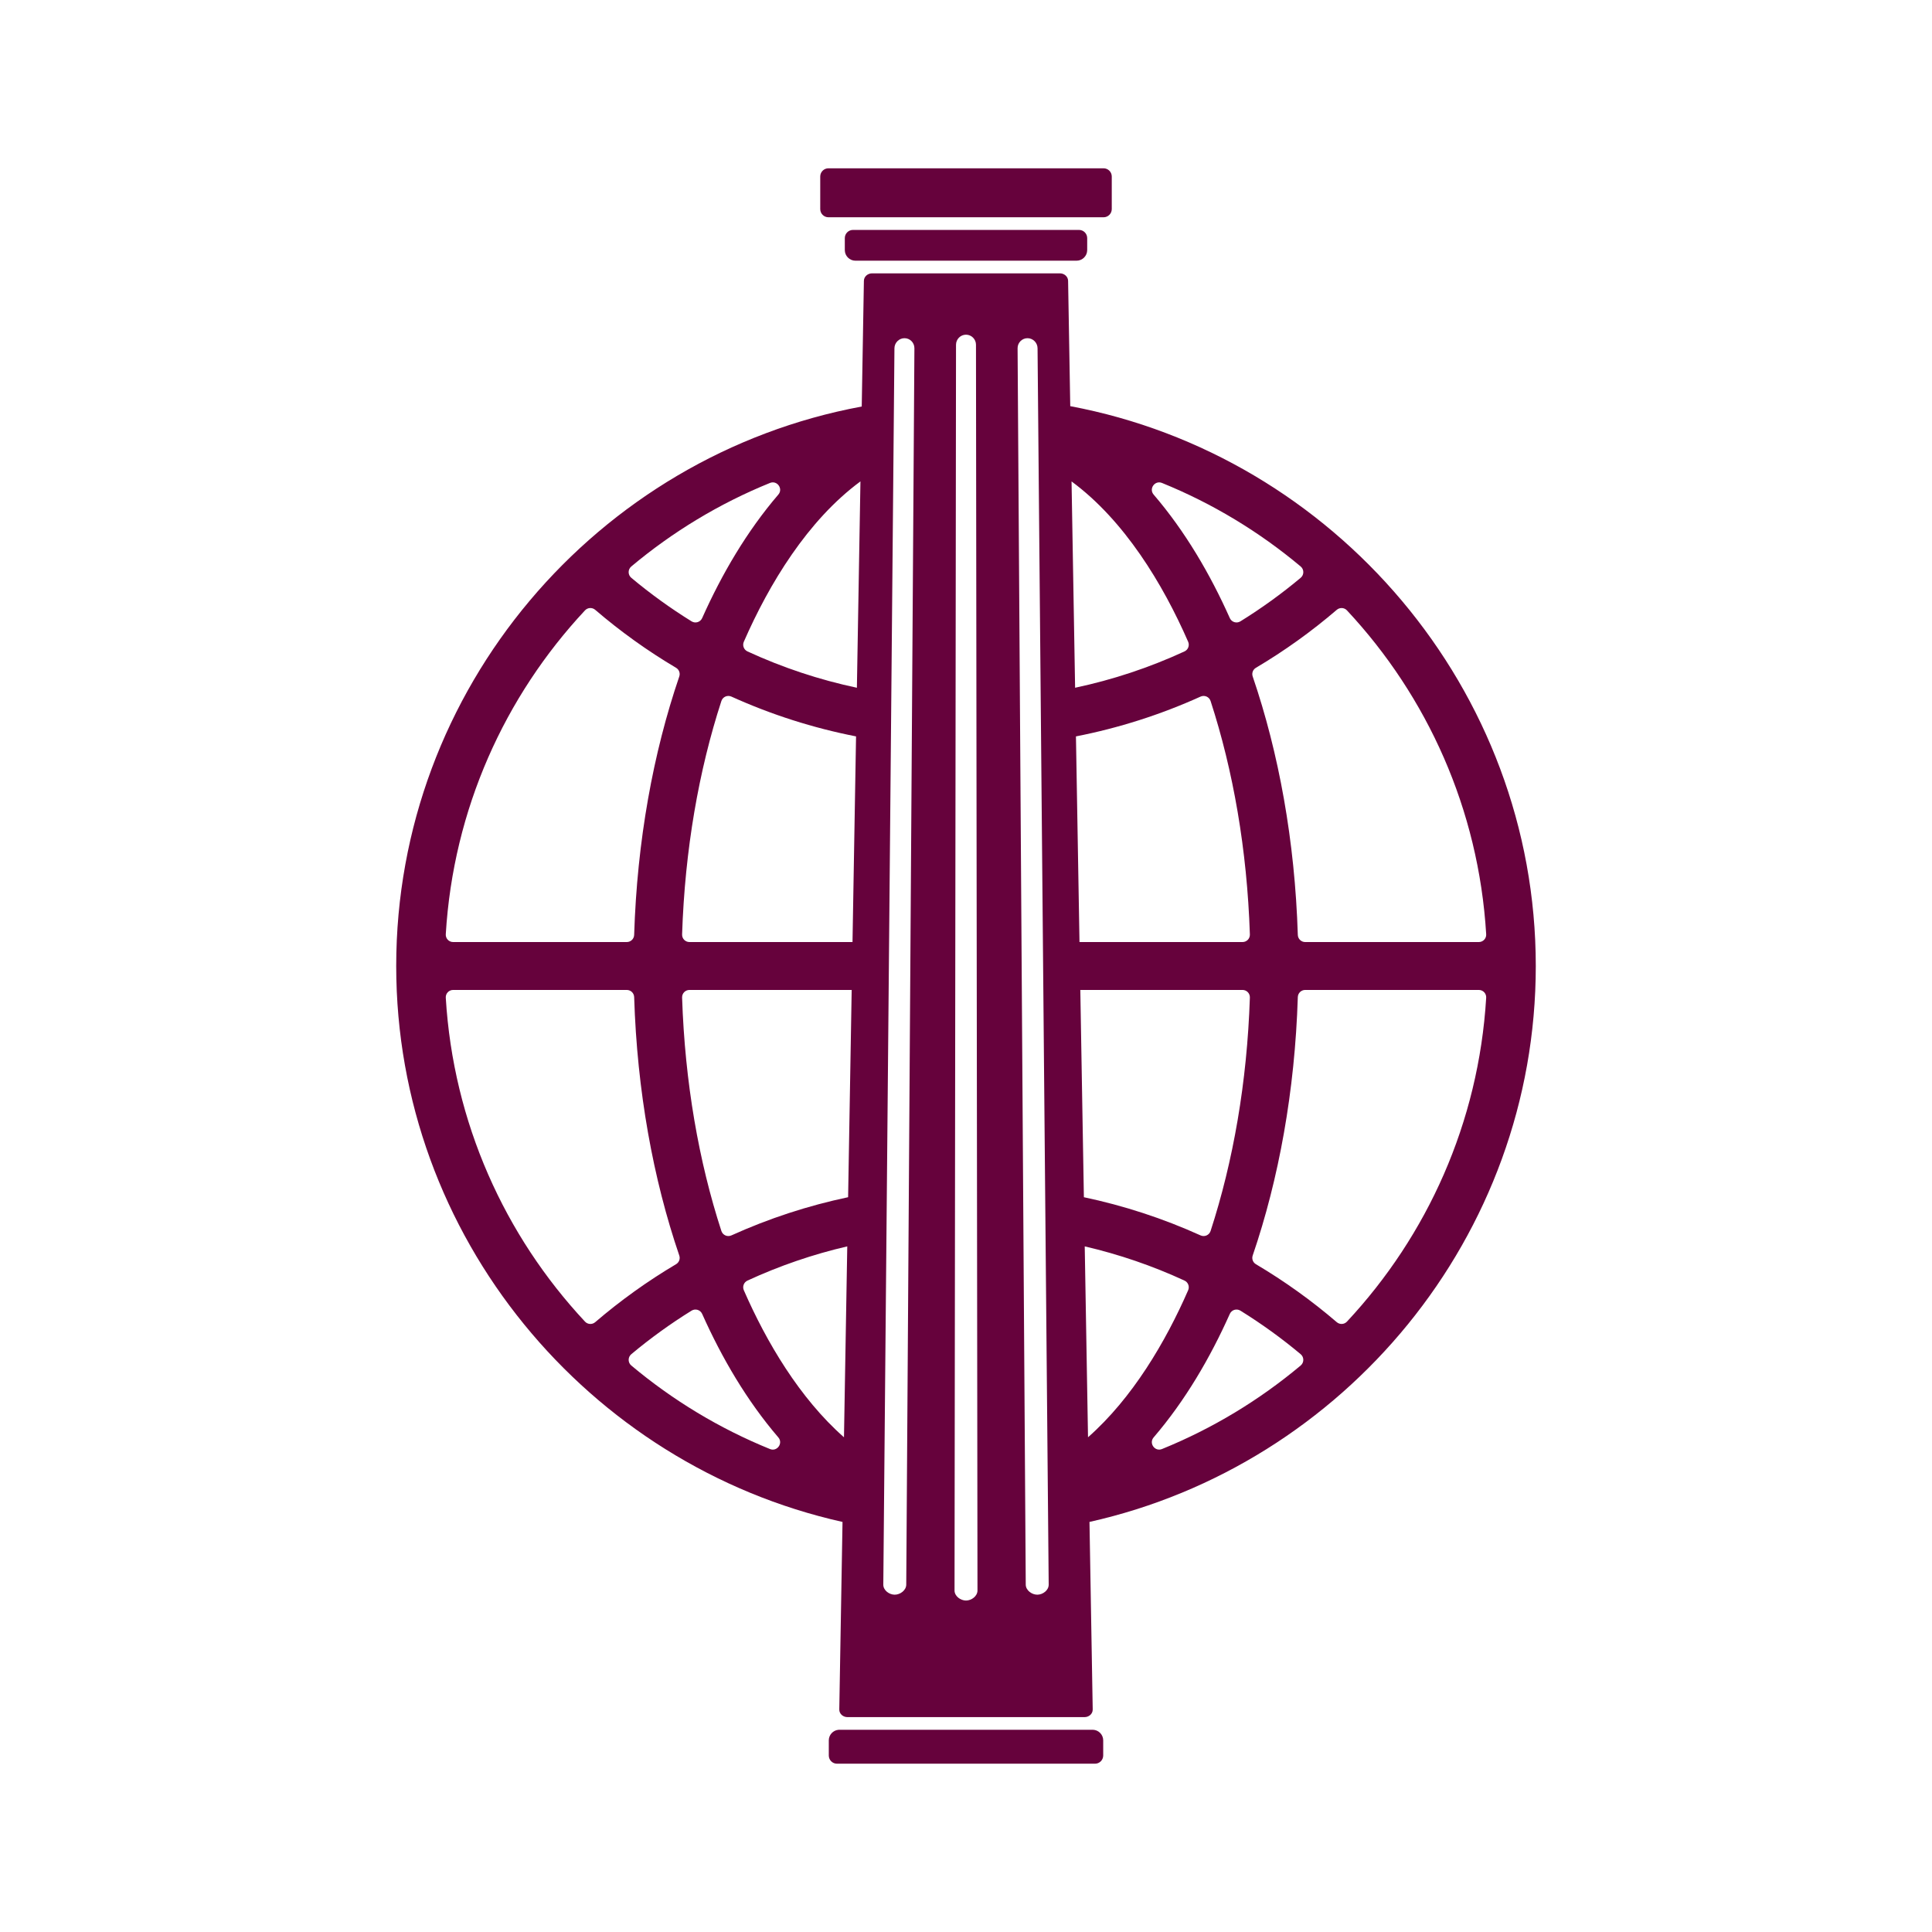 <?xml version="1.0" encoding="UTF-8" standalone="no"?>
<!DOCTYPE svg PUBLIC "-//W3C//DTD SVG 1.1//EN" "http://www.w3.org/Graphics/SVG/1.1/DTD/svg11.dtd">
<svg width="100%" height="100%" viewBox="0 0 648 648" version="1.1" xmlns="http://www.w3.org/2000/svg" xmlns:xlink="http://www.w3.org/1999/xlink" xml:space="preserve" xmlns:serif="http://www.serif.com/" style="fill-rule:evenodd;clip-rule:evenodd;stroke-linejoin:round;stroke-miterlimit:2;">
    <g id="Layer_x0020_1" transform="matrix(0.072,0,0,0.072,0,0)">
        <path id="Phi_x0020_Logo" d="M3906.07,8058.07C3880.83,8060.23 3860.85,8081.57 3860.85,8107.36L3860.85,8177.86C3860.85,8198.86 3877.98,8216.01 3899,8216.01L5101.02,8216.01C5122.03,8216.01 5139.17,8198.88 5139.17,8177.86L5139.17,8107.36C5139.17,8080.68 5117.79,8058.79 5091.35,8057.92L5091.35,8058.07L3906.07,8058.07ZM4500.03,7455.92C4525.65,7455.92 4553.48,7435.59 4553.48,7409.09L4546.5,1605.93C4546.5,1580.14 4525.62,1559.09 4500,1559.09C4474.43,1559.09 4453.5,1580.17 4453.5,1605.93L4446.59,7409.09C4446.59,7435.55 4474.46,7455.92 4500.03,7455.92ZM4167.84,7428.67C4193.46,7428.67 4221.45,7408.34 4221.66,7381.84L4259.66,1622.29C4259.86,1596.49 4239.15,1575.44 4213.53,1575.44C4187.95,1575.44 4166.86,1596.52 4166.66,1622.29L4114.77,7381.84C4114.57,7408.3 4142.27,7428.67 4167.85,7428.67L4167.84,7428.67ZM4832.14,7428.67C4806.52,7428.67 4778.53,7408.34 4778.32,7381.84L4740.32,1622.29C4740.12,1596.49 4760.83,1575.44 4786.45,1575.44C4812.03,1575.44 4833.12,1596.52 4833.32,1622.29L4885.21,7381.84C4885.41,7408.3 4857.71,7428.67 4832.13,7428.67L4832.14,7428.67ZM7154.28,4499.99C7154.28,5760.96 6260.19,6824.85 5075.22,7089.72L5090.27,7963.27C5090.63,7984.24 5072.25,7999.02 5052.13,7999.02L3947.86,7999.02C3927.74,7999.02 3909.36,7984.25 3909.72,7963.27L3924.77,7089.76C2739.67,6824.98 1845.71,5761.14 1845.71,4499.99C1845.71,3208.19 2781.1,2122.81 4014.28,1893.71L4024.37,1307.97C4024.7,1288.78 4041.71,1273.34 4062.51,1273.34L4937.45,1273.34C4958.25,1273.34 4975.26,1288.8 4975.59,1307.97L4985.65,1892.04C6213.52,2122.68 7154.27,3209.4 7154.27,4499.99L7154.28,4499.99ZM4008.27,2242.55C3762.33,2423.68 3582.46,2720.57 3464.96,2989.65C3457.5,3006.73 3465.1,3026.74 3482.03,3034.55C3645.79,3110.13 3816.62,3166.68 3991.72,3203.83L4008.28,2242.55L4008.27,2242.55ZM5008.26,3203.8C5183.32,3166.65 5354.1,3110.11 5517.83,3034.55C5534.76,3026.74 5542.36,3006.74 5534.9,2989.65C5417.42,2720.59 5237.58,2423.77 4991.7,2242.64L5008.26,3203.8ZM5028.67,4388.42L5788.1,4388.42C5807.64,4388.42 5823.05,4372.48 5822.41,4352.96C5809.43,3957.79 5744.4,3588.26 5639.42,3265.7C5633.06,3246.14 5611.36,3236.58 5592.63,3245.05C5406.35,3329.33 5211.62,3391.34 5012.17,3430.43L5028.68,4388.42L5028.67,4388.42ZM5049.15,5577.07C5235.68,5616.4 5417.87,5675.86 5592.62,5754.93C5611.36,5763.41 5633.05,5753.84 5639.41,5734.28C5744.39,5411.71 5809.43,5042.19 5822.4,4647.01C5823.04,4627.51 5807.59,4611.55 5788.09,4611.55L5032.51,4611.55L5049.15,5577.07ZM5068.42,6695.35C5275.37,6512.97 5429.99,6250.6 5534.9,6010.34C5542.36,5993.26 5534.76,5973.25 5517.83,5965.43C5368.11,5896.33 5212.48,5843.15 5053.1,5806.14L5068.42,6695.34L5068.42,6695.35ZM3946.88,5806.11C3787.47,5843.11 3631.82,5896.31 3482.04,5965.43C3465.11,5973.24 3457.51,5993.25 3464.97,6010.34C3569.9,6250.62 3724.55,6513.06 3931.56,6695.45L3946.88,5806.11ZM3967.46,4611.55L3211.77,4611.55C3192.26,4611.55 3176.82,4627.5 3177.46,4647.01C3190.43,5042.19 3255.47,5411.72 3360.45,5734.28C3366.81,5753.84 3388.51,5763.4 3407.24,5754.93C3582.03,5675.85 3764.26,5616.38 3950.83,5577.05L3967.46,4611.56L3967.46,4611.55ZM3987.81,3430.44C3788.33,3391.35 3593.57,3329.33 3407.24,3245.04C3388.5,3236.56 3366.81,3246.13 3360.45,3265.69C3255.47,3588.25 3190.43,3957.78 3177.46,4352.95C3176.82,4372.46 3192.24,4388.41 3211.77,4388.41L3971.31,4388.41L3987.81,3430.44ZM6888.93,4611.55C6888.93,4611.55 6080.02,4611.55 6080.02,4611.55C6061.5,4611.55 6046.28,4626.3 6045.71,4644.81C6032.1,5082.75 5957.07,5492.77 5835.57,5848.55C5830.26,5864.09 5836.43,5880.81 5850.55,5889.18C5984.05,5968.26 6110.06,6058.73 6227.2,6159.21C6241.16,6171.18 6262.09,6170.03 6274.64,6156.59C6648.29,5756.47 6888.22,5229.83 6923.2,4647.94C6924.39,4628.1 6908.78,4611.55 6888.93,4611.55ZM6059.04,6308.37C5970.61,6234.39 5876.78,6166.54 5778.31,6105.55C5760.55,6094.55 5737.41,6101.65 5728.89,6120.73C5637.5,6325.34 5520.7,6525.18 5374.1,6696C5350.75,6723.2 5379.86,6763.65 5413.07,6750.16C5649.18,6654.25 5866.82,6522.24 6059.07,6361.01C6075.44,6347.28 6075.41,6322.07 6059.04,6308.38L6059.04,6308.37ZM3625.8,6696.05C3479.19,6525.24 3362.36,6325.36 3270.97,6120.74C3262.45,6101.66 3239.32,6094.55 3221.55,6105.55C3123.05,6166.54 3029.24,6234.4 2940.79,6308.4C2924.41,6322.11 2924.39,6347.31 2940.76,6361.03C3133.03,6522.27 3350.69,6654.3 3586.84,6750.2C3620.05,6763.69 3649.14,6723.24 3625.8,6696.04L3625.8,6696.05ZM2772.63,6159.25C2889.77,6058.77 3015.8,5968.27 3149.32,5889.18C3163.45,5880.81 3169.61,5864.09 3164.31,5848.55C3042.81,5492.77 2967.77,5082.76 2954.16,4644.81C2953.59,4626.3 2938.37,4611.55 2919.85,4611.55L2110.87,4611.55C2091,4611.55 2075.4,4628.1 2076.59,4647.94C2111.57,5229.84 2351.52,5756.5 2725.18,6156.63C2737.74,6170.07 2758.67,6171.22 2772.62,6159.25L2772.63,6159.25ZM2110.86,4388.42L2919.84,4388.42C2938.38,4388.42 2953.58,4373.67 2954.15,4355.16C2967.75,3917.22 3042.79,3507.21 3164.29,3151.43C3169.6,3135.89 3163.43,3119.17 3149.31,3110.8C3015.79,3031.71 2889.76,2941.22 2772.61,2840.72C2758.65,2828.75 2737.72,2829.9 2725.17,2843.34C2351.51,3243.48 2111.56,3770.12 2076.59,4352.03C2075.4,4371.88 2090.98,4388.42 2110.87,4388.42L2110.86,4388.42ZM2940.77,2691.57C3029.22,2765.57 3123.06,2833.44 3221.55,2894.44C3239.32,2905.44 3262.45,2898.34 3270.97,2879.25C3362.36,2674.61 3479.21,2474.73 3625.85,2303.89C3649.2,2276.69 3620.09,2236.24 3586.88,2249.73C3350.71,2345.63 3133.02,2477.67 2940.73,2638.94C2924.36,2652.67 2924.39,2677.87 2940.76,2691.57L2940.77,2691.57ZM5374.07,2303.93C5520.67,2474.75 5637.53,2674.63 5728.91,2879.26C5737.43,2898.34 5760.56,2905.44 5778.33,2894.44C5876.81,2833.45 5970.63,2765.6 6059.07,2691.61C6075.45,2677.9 6075.47,2652.7 6059.11,2638.98C5866.84,2477.72 5649.19,2345.68 5413.04,2249.78C5379.83,2236.29 5350.73,2276.75 5374.08,2303.95L5374.07,2303.93ZM6227.23,2840.76C6110.1,2941.24 5984.08,3031.73 5850.57,3110.81C5836.44,3119.18 5830.28,3135.9 5835.58,3151.44C5957.08,3507.22 6032.11,3917.23 6045.72,4355.17C6046.29,4373.68 6061.5,4388.43 6080.03,4388.43L6888.94,4388.43C6908.83,4388.43 6924.41,4371.89 6923.22,4352.04C6888.26,3770.15 6648.31,3243.51 6274.68,2843.39C6262.13,2829.95 6241.18,2828.8 6227.24,2840.77L6227.23,2840.76ZM3859.14,1012.16L5140.87,1012.16C5161.88,1012.16 5179.02,995.02 5179.02,974.01L5179.02,822.14C5179.02,801.13 5161.87,783.99 5140.87,783.99L3859.14,783.99C3838.14,783.99 3820.99,801.14 3820.99,822.14L3820.99,974.01C3820.99,995.01 3838.12,1012.16 3859.14,1012.16ZM3935.44,1109.19L3935.44,1164.99C3935.44,1192.2 3957.72,1214.45 3984.92,1214.45L5015.09,1214.45C5042.31,1214.45 5064.58,1192.22 5064.58,1164.99L5064.58,1109.19C5064.58,1088.18 5047.43,1071.04 5026.43,1071.04L3973.58,1071.04C3952.58,1071.04 3935.43,1088.21 3935.43,1109.19L3935.44,1109.19Z" style="fill:rgb(102,2,60);"/>
    </g>
</svg>

